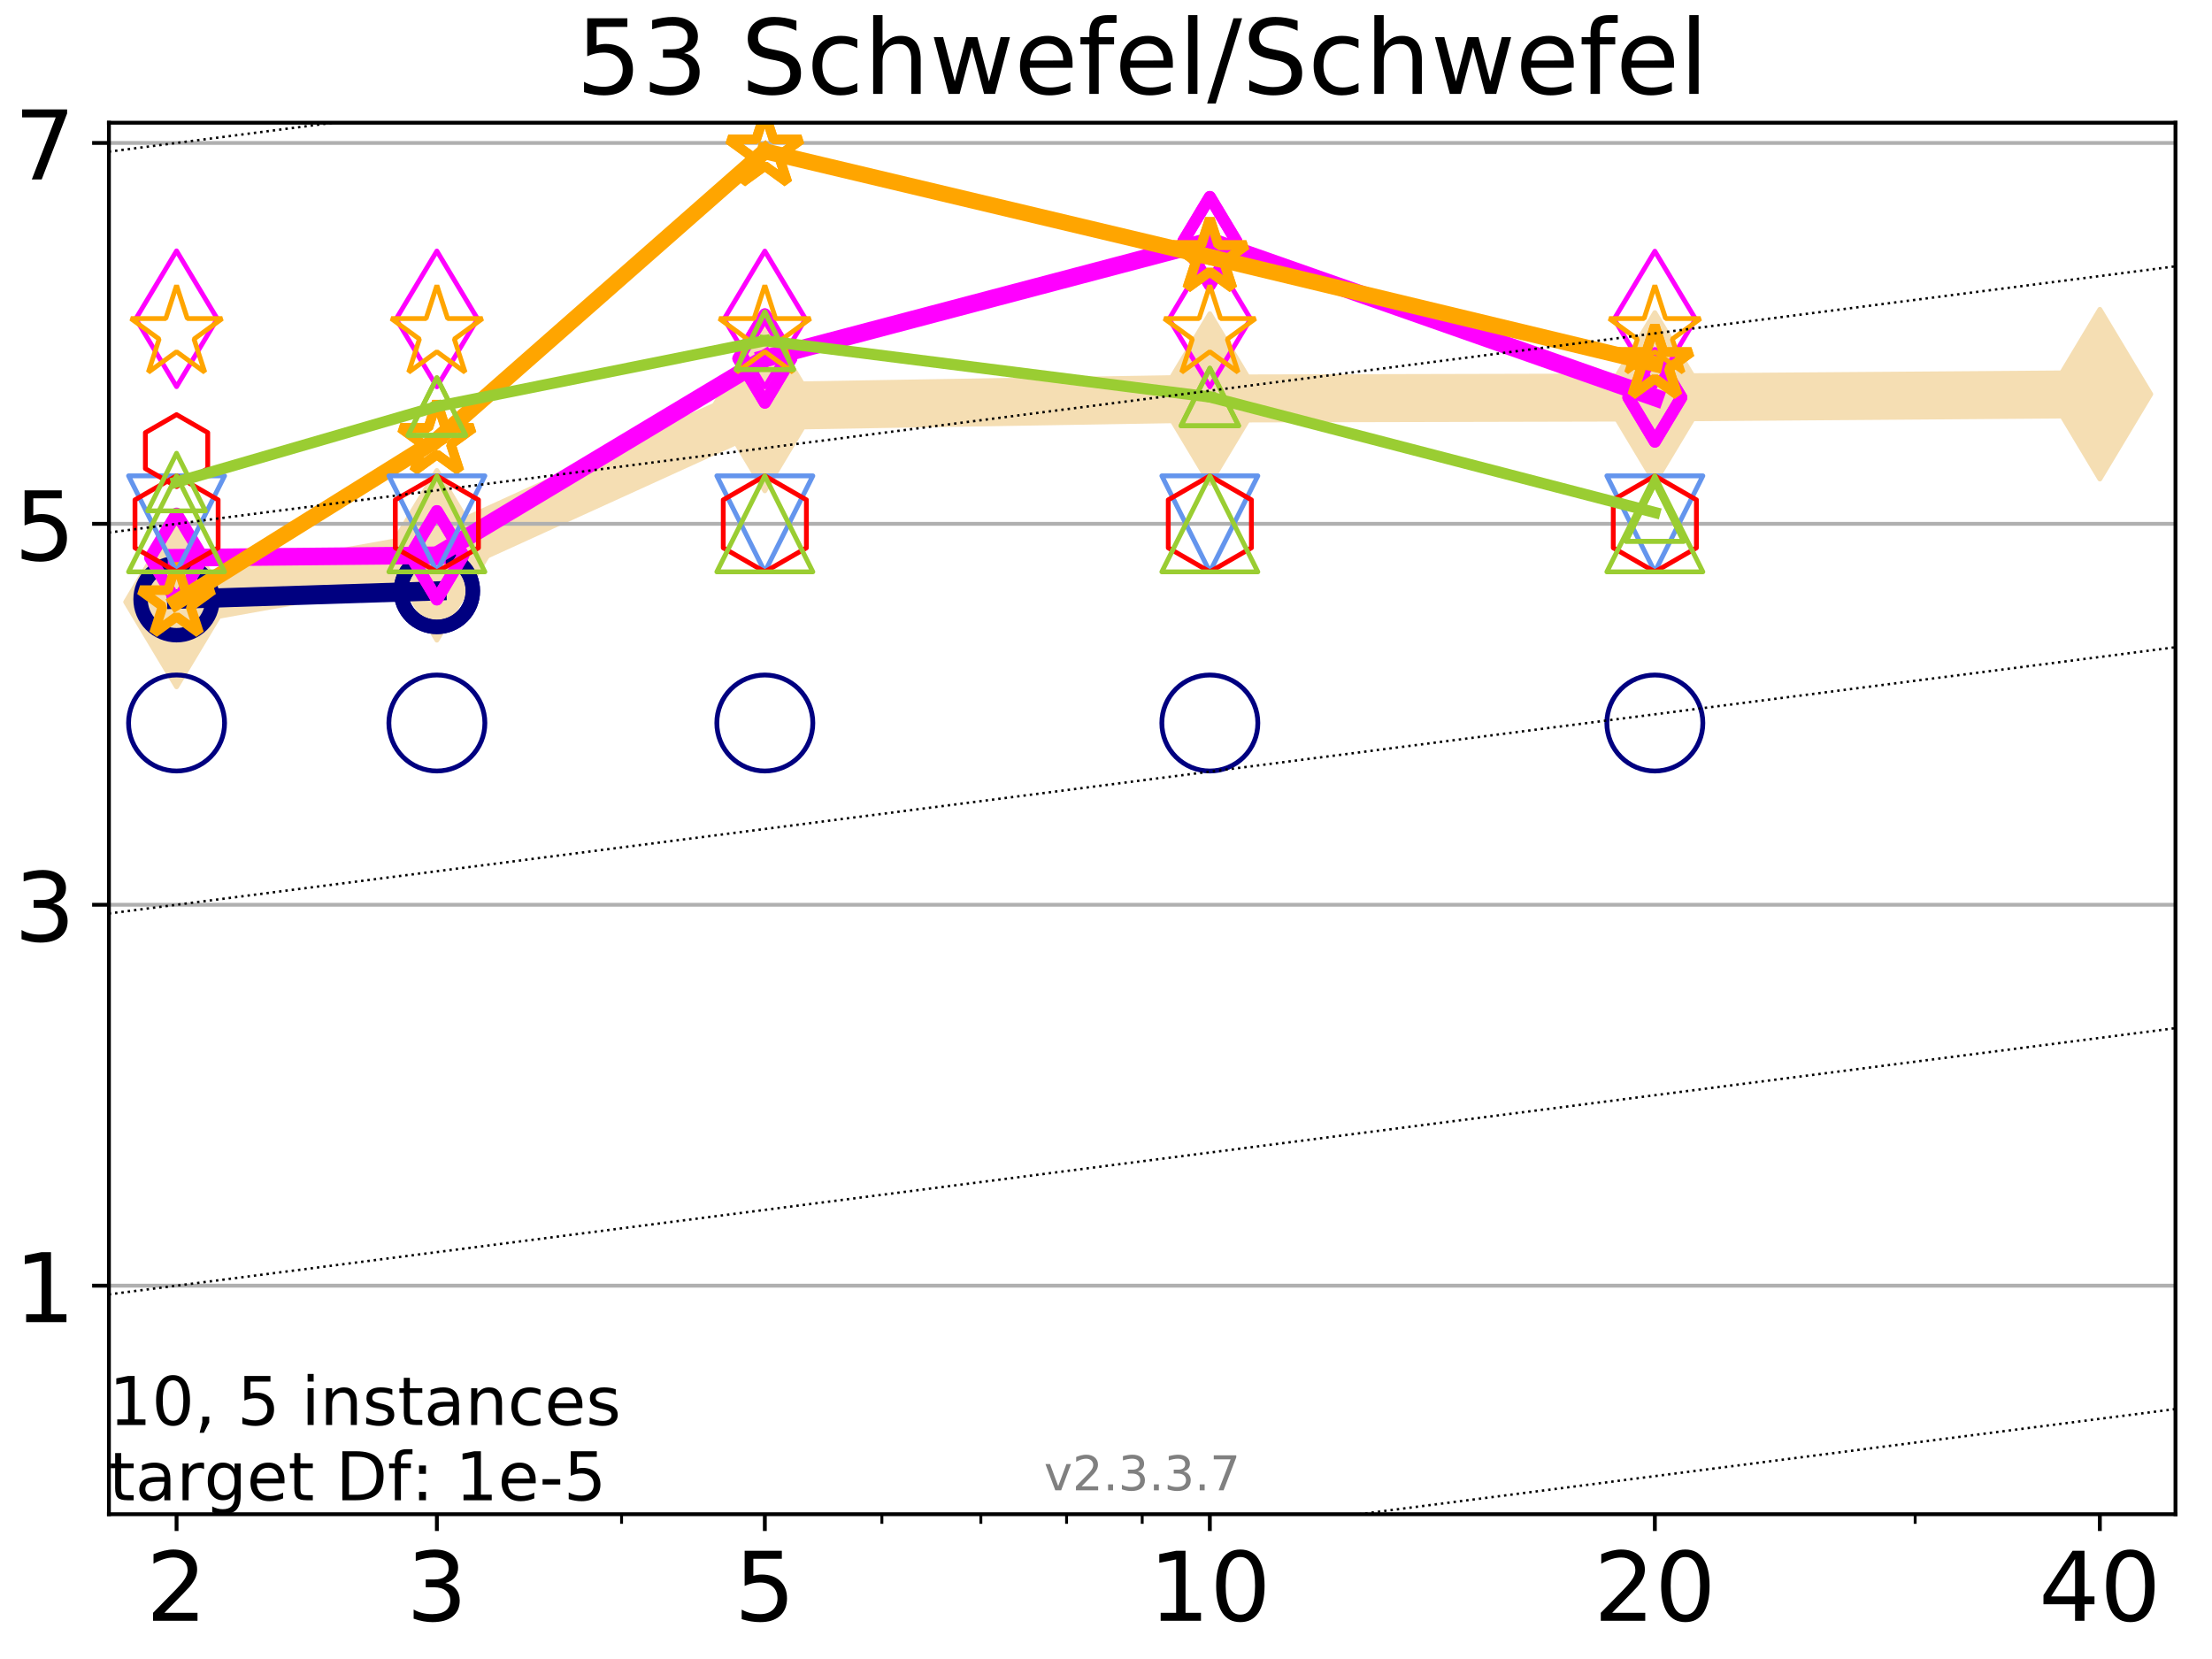 <?xml version="1.0" encoding="utf-8" standalone="no"?>
<!DOCTYPE svg PUBLIC "-//W3C//DTD SVG 1.1//EN"
  "http://www.w3.org/Graphics/SVG/1.1/DTD/svg11.dtd">
<!-- Created with matplotlib (https://matplotlib.org/) -->
<svg height="345.6pt" version="1.1" viewBox="0 0 460.8 345.6" width="460.8pt" xmlns="http://www.w3.org/2000/svg" xmlns:xlink="http://www.w3.org/1999/xlink">
 <defs>
  <style type="text/css">
*{stroke-linecap:butt;stroke-linejoin:round;}
  </style>
 </defs>
 <g id="figure_1">
  <g id="patch_1">
   <path d="M 0 345.6 
L 460.8 345.6 
L 460.8 0 
L 0 0 
z
" style="fill:#ffffff;"/>
  </g>
  <g id="axes_1">
   <g id="patch_2">
    <path d="M 22.69 315.44 
L 453.192 315.44 
L 453.192 25.56 
L 22.69 25.56 
z
" style="fill:#ffffff;"/>
   </g>
   <g id="line2d_1">
    <path clip-path="url(#p68134b6789)" d="M 36.781 125.404 
L 91.009 115.678 
L 159.329 84.575 
L 252.032 83.022 
L 344.736 82.8 
L 437.439 82.117 
" style="fill:none;stroke:#f5deb3;stroke-linecap:square;stroke-width:10;"/>
    <defs>
     <path d="M 0 17.678 
L 10.607 0 
L 0 -17.678 
L -10.607 0 
z
" id="mca8ee7abbc" style="stroke:#f5deb3;stroke-linejoin:miter;"/>
    </defs>
    <g clip-path="url(#p68134b6789)">
     <use style="fill:#f5deb3;stroke:#f5deb3;stroke-linejoin:miter;" x="36.781" xlink:href="#mca8ee7abbc" y="125.404"/>
     <use style="fill:#f5deb3;stroke:#f5deb3;stroke-linejoin:miter;" x="91.009" xlink:href="#mca8ee7abbc" y="115.678"/>
     <use style="fill:#f5deb3;stroke:#f5deb3;stroke-linejoin:miter;" x="159.329" xlink:href="#mca8ee7abbc" y="84.575"/>
     <use style="fill:#f5deb3;stroke:#f5deb3;stroke-linejoin:miter;" x="252.032" xlink:href="#mca8ee7abbc" y="83.022"/>
     <use style="fill:#f5deb3;stroke:#f5deb3;stroke-linejoin:miter;" x="344.736" xlink:href="#mca8ee7abbc" y="82.8"/>
     <use style="fill:#f5deb3;stroke:#f5deb3;stroke-linejoin:miter;" x="437.439" xlink:href="#mca8ee7abbc" y="82.117"/>
    </g>
   </g>
   <g id="matplotlib.axis_1">
    <g id="xtick_1">
     <g id="line2d_2">
      <defs>
       <path d="M 0 0 
L 0 3.5 
" id="m868eb3af4a" style="stroke:#000000;stroke-width:0.8;"/>
      </defs>
      <g>
       <use style="stroke:#000000;stroke-width:0.8;" x="36.781" xlink:href="#m868eb3af4a" y="315.44"/>
      </g>
     </g>
     <g id="text_1">
      <!-- 2 -->
      <defs>
       <path d="M 19.188 8.297 
L 53.609 8.297 
L 53.609 0 
L 7.328 0 
L 7.328 8.297 
Q 12.938 14.109 22.625 23.891 
Q 32.328 33.688 34.812 36.531 
Q 39.547 41.844 41.422 45.531 
Q 43.312 49.219 43.312 52.781 
Q 43.312 58.594 39.234 62.25 
Q 35.156 65.922 28.609 65.922 
Q 23.969 65.922 18.812 64.312 
Q 13.672 62.703 7.812 59.422 
L 7.812 69.391 
Q 13.766 71.781 18.938 73 
Q 24.125 74.219 28.422 74.219 
Q 39.75 74.219 46.484 68.547 
Q 53.219 62.891 53.219 53.422 
Q 53.219 48.922 51.531 44.891 
Q 49.859 40.875 45.406 35.406 
Q 44.188 33.984 37.641 27.219 
Q 31.109 20.453 19.188 8.297 
z
" id="DejaVuSans-50"/>
      </defs>
      <g transform="translate(30.419 337.637)scale(0.2 -0.2)">
       <use xlink:href="#DejaVuSans-50"/>
      </g>
     </g>
    </g>
    <g id="xtick_2">
     <g id="line2d_3">
      <g>
       <use style="stroke:#000000;stroke-width:0.8;" x="91.009" xlink:href="#m868eb3af4a" y="315.44"/>
      </g>
     </g>
     <g id="text_2">
      <!-- 3 -->
      <defs>
       <path d="M 40.578 39.312 
Q 47.656 37.797 51.625 33 
Q 55.609 28.219 55.609 21.188 
Q 55.609 10.406 48.188 4.484 
Q 40.766 -1.422 27.094 -1.422 
Q 22.516 -1.422 17.656 -0.516 
Q 12.797 0.391 7.625 2.203 
L 7.625 11.719 
Q 11.719 9.328 16.594 8.109 
Q 21.484 6.891 26.812 6.891 
Q 36.078 6.891 40.938 10.547 
Q 45.797 14.203 45.797 21.188 
Q 45.797 27.641 41.281 31.266 
Q 36.766 34.906 28.719 34.906 
L 20.219 34.906 
L 20.219 43.016 
L 29.109 43.016 
Q 36.375 43.016 40.234 45.922 
Q 44.094 48.828 44.094 54.297 
Q 44.094 59.906 40.109 62.906 
Q 36.141 65.922 28.719 65.922 
Q 24.656 65.922 20.016 65.031 
Q 15.375 64.156 9.812 62.312 
L 9.812 71.094 
Q 15.438 72.656 20.344 73.438 
Q 25.25 74.219 29.594 74.219 
Q 40.828 74.219 47.359 69.109 
Q 53.906 64.016 53.906 55.328 
Q 53.906 49.266 50.438 45.094 
Q 46.969 40.922 40.578 39.312 
z
" id="DejaVuSans-51"/>
      </defs>
      <g transform="translate(84.647 337.637)scale(0.2 -0.2)">
       <use xlink:href="#DejaVuSans-51"/>
      </g>
     </g>
    </g>
    <g id="xtick_3">
     <g id="line2d_4">
      <g>
       <use style="stroke:#000000;stroke-width:0.8;" x="159.329" xlink:href="#m868eb3af4a" y="315.44"/>
      </g>
     </g>
     <g id="text_3">
      <!-- 5 -->
      <defs>
       <path d="M 10.797 72.906 
L 49.516 72.906 
L 49.516 64.594 
L 19.828 64.594 
L 19.828 46.734 
Q 21.969 47.469 24.109 47.828 
Q 26.266 48.188 28.422 48.188 
Q 40.625 48.188 47.75 41.5 
Q 54.891 34.812 54.891 23.391 
Q 54.891 11.625 47.562 5.094 
Q 40.234 -1.422 26.906 -1.422 
Q 22.312 -1.422 17.547 -0.641 
Q 12.797 0.141 7.719 1.703 
L 7.719 11.625 
Q 12.109 9.234 16.797 8.062 
Q 21.484 6.891 26.703 6.891 
Q 35.156 6.891 40.078 11.328 
Q 45.016 15.766 45.016 23.391 
Q 45.016 31 40.078 35.438 
Q 35.156 39.891 26.703 39.891 
Q 22.75 39.891 18.812 39.016 
Q 14.891 38.141 10.797 36.281 
z
" id="DejaVuSans-53"/>
      </defs>
      <g transform="translate(152.966 337.637)scale(0.2 -0.2)">
       <use xlink:href="#DejaVuSans-53"/>
      </g>
     </g>
    </g>
    <g id="xtick_4">
     <g id="line2d_5">
      <g>
       <use style="stroke:#000000;stroke-width:0.8;" x="252.032" xlink:href="#m868eb3af4a" y="315.44"/>
      </g>
     </g>
     <g id="text_4">
      <!-- 10 -->
      <defs>
       <path d="M 12.406 8.297 
L 28.516 8.297 
L 28.516 63.922 
L 10.984 60.406 
L 10.984 69.391 
L 28.422 72.906 
L 38.281 72.906 
L 38.281 8.297 
L 54.391 8.297 
L 54.391 0 
L 12.406 0 
z
" id="DejaVuSans-49"/>
       <path d="M 31.781 66.406 
Q 24.172 66.406 20.328 58.906 
Q 16.5 51.422 16.5 36.375 
Q 16.5 21.391 20.328 13.891 
Q 24.172 6.391 31.781 6.391 
Q 39.453 6.391 43.281 13.891 
Q 47.125 21.391 47.125 36.375 
Q 47.125 51.422 43.281 58.906 
Q 39.453 66.406 31.781 66.406 
z
M 31.781 74.219 
Q 44.047 74.219 50.516 64.516 
Q 56.984 54.828 56.984 36.375 
Q 56.984 17.969 50.516 8.266 
Q 44.047 -1.422 31.781 -1.422 
Q 19.531 -1.422 13.062 8.266 
Q 6.594 17.969 6.594 36.375 
Q 6.594 54.828 13.062 64.516 
Q 19.531 74.219 31.781 74.219 
z
" id="DejaVuSans-48"/>
      </defs>
      <g transform="translate(239.307 337.637)scale(0.2 -0.2)">
       <use xlink:href="#DejaVuSans-49"/>
       <use x="63.623" xlink:href="#DejaVuSans-48"/>
      </g>
     </g>
    </g>
    <g id="xtick_5">
     <g id="line2d_6">
      <g>
       <use style="stroke:#000000;stroke-width:0.8;" x="344.736" xlink:href="#m868eb3af4a" y="315.44"/>
      </g>
     </g>
     <g id="text_5">
      <!-- 20 -->
      <g transform="translate(332.011 337.637)scale(0.2 -0.2)">
       <use xlink:href="#DejaVuSans-50"/>
       <use x="63.623" xlink:href="#DejaVuSans-48"/>
      </g>
     </g>
    </g>
    <g id="xtick_6">
     <g id="line2d_7">
      <g>
       <use style="stroke:#000000;stroke-width:0.8;" x="437.439" xlink:href="#m868eb3af4a" y="315.44"/>
      </g>
     </g>
     <g id="text_6">
      <!-- 40 -->
      <defs>
       <path d="M 37.797 64.312 
L 12.891 25.391 
L 37.797 25.391 
z
M 35.203 72.906 
L 47.609 72.906 
L 47.609 25.391 
L 58.016 25.391 
L 58.016 17.188 
L 47.609 17.188 
L 47.609 0 
L 37.797 0 
L 37.797 17.188 
L 4.891 17.188 
L 4.891 26.703 
z
" id="DejaVuSans-52"/>
      </defs>
      <g transform="translate(424.714 337.637)scale(0.2 -0.2)">
       <use xlink:href="#DejaVuSans-52"/>
       <use x="63.623" xlink:href="#DejaVuSans-48"/>
      </g>
     </g>
    </g>
    <g id="xtick_7">
     <g id="line2d_8">
      <defs>
       <path d="M 0 0 
L 0 2 
" id="mbc5715afe5" style="stroke:#000000;stroke-width:0.6;"/>
      </defs>
      <g>
       <use style="stroke:#000000;stroke-width:0.6;" x="129.485" xlink:href="#mbc5715afe5" y="315.44"/>
      </g>
     </g>
    </g>
    <g id="xtick_8">
     <g id="line2d_9">
      <g>
       <use style="stroke:#000000;stroke-width:0.6;" x="183.713" xlink:href="#mbc5715afe5" y="315.44"/>
      </g>
     </g>
    </g>
    <g id="xtick_9">
     <g id="line2d_10">
      <g>
       <use style="stroke:#000000;stroke-width:0.6;" x="204.329" xlink:href="#mbc5715afe5" y="315.44"/>
      </g>
     </g>
    </g>
    <g id="xtick_10">
     <g id="line2d_11">
      <g>
       <use style="stroke:#000000;stroke-width:0.6;" x="222.188" xlink:href="#mbc5715afe5" y="315.44"/>
      </g>
     </g>
    </g>
    <g id="xtick_11">
     <g id="line2d_12">
      <g>
       <use style="stroke:#000000;stroke-width:0.6;" x="237.941" xlink:href="#mbc5715afe5" y="315.44"/>
      </g>
     </g>
    </g>
    <g id="xtick_12">
     <g id="line2d_13">
      <g>
       <use style="stroke:#000000;stroke-width:0.6;" x="398.964" xlink:href="#mbc5715afe5" y="315.44"/>
      </g>
     </g>
    </g>
   </g>
   <g id="matplotlib.axis_2">
    <g id="ytick_1">
     <g id="line2d_14">
      <path clip-path="url(#p68134b6789)" d="M 22.69 267.829 
L 453.192 267.829 
" style="fill:none;stroke:#b0b0b0;stroke-linecap:square;stroke-width:0.8;"/>
     </g>
     <g id="line2d_15">
      <defs>
       <path d="M 0 0 
L -3.5 0 
" id="me3d471d71f" style="stroke:#000000;stroke-width:0.8;"/>
      </defs>
      <g>
       <use style="stroke:#000000;stroke-width:0.8;" x="22.69" xlink:href="#me3d471d71f" y="267.829"/>
      </g>
     </g>
     <g id="text_7">
      <!-- 1 -->
      <g transform="translate(2.965 275.428)scale(0.2 -0.2)">
       <use xlink:href="#DejaVuSans-49"/>
      </g>
     </g>
    </g>
    <g id="ytick_2">
     <g id="line2d_16">
      <path clip-path="url(#p68134b6789)" d="M 22.69 188.478 
L 453.192 188.478 
" style="fill:none;stroke:#b0b0b0;stroke-linecap:square;stroke-width:0.8;"/>
     </g>
     <g id="line2d_17">
      <g>
       <use style="stroke:#000000;stroke-width:0.8;" x="22.69" xlink:href="#me3d471d71f" y="188.478"/>
      </g>
     </g>
     <g id="text_8">
      <!-- 3 -->
      <g transform="translate(2.965 196.077)scale(0.2 -0.2)">
       <use xlink:href="#DejaVuSans-51"/>
      </g>
     </g>
    </g>
    <g id="ytick_3">
     <g id="line2d_18">
      <path clip-path="url(#p68134b6789)" d="M 22.69 109.127 
L 453.192 109.127 
" style="fill:none;stroke:#b0b0b0;stroke-linecap:square;stroke-width:0.8;"/>
     </g>
     <g id="line2d_19">
      <g>
       <use style="stroke:#000000;stroke-width:0.8;" x="22.69" xlink:href="#me3d471d71f" y="109.127"/>
      </g>
     </g>
     <g id="text_9">
      <!-- 5 -->
      <g transform="translate(2.965 116.726)scale(0.2 -0.2)">
       <use xlink:href="#DejaVuSans-53"/>
      </g>
     </g>
    </g>
    <g id="ytick_4">
     <g id="line2d_20">
      <path clip-path="url(#p68134b6789)" d="M 22.69 29.776 
L 453.192 29.776 
" style="fill:none;stroke:#b0b0b0;stroke-linecap:square;stroke-width:0.8;"/>
     </g>
     <g id="line2d_21">
      <g>
       <use style="stroke:#000000;stroke-width:0.8;" x="22.69" xlink:href="#me3d471d71f" y="29.776"/>
      </g>
     </g>
     <g id="text_10">
      <!-- 7 -->
      <defs>
       <path d="M 8.203 72.906 
L 55.078 72.906 
L 55.078 68.703 
L 28.609 0 
L 18.312 0 
L 43.219 64.594 
L 8.203 64.594 
z
" id="DejaVuSans-55"/>
      </defs>
      <g transform="translate(2.965 37.375)scale(0.2 -0.2)">
       <use xlink:href="#DejaVuSans-55"/>
      </g>
     </g>
    </g>
   </g>
   <g id="line2d_22">
    <path clip-path="url(#p68134b6789)" d="M 36.781 124.828 
L 91.009 123.096 
" style="fill:none;stroke:#000080;stroke-linecap:square;stroke-width:4;"/>
    <defs>
     <path d="M 0 7.5 
C 1.989 7.5 3.897 6.71 5.303 5.303 
C 6.71 3.897 7.5 1.989 7.5 0 
C 7.5 -1.989 6.71 -3.897 5.303 -5.303 
C 3.897 -6.71 1.989 -7.5 0 -7.5 
C -1.989 -7.5 -3.897 -6.71 -5.303 -5.303 
C -6.71 -3.897 -7.5 -1.989 -7.5 0 
C -7.5 1.989 -6.71 3.897 -5.303 5.303 
C -3.897 6.71 -1.989 7.5 0 7.5 
z
" id="me0ccbbce67" style="stroke:#000080;stroke-width:3;"/>
    </defs>
    <g clip-path="url(#p68134b6789)">
     <use style="fill-opacity:0;stroke:#000080;stroke-width:3;" x="36.781" xlink:href="#me0ccbbce67" y="124.828"/>
     <use style="fill-opacity:0;stroke:#000080;stroke-width:3;" x="91.009" xlink:href="#me0ccbbce67" y="123.096"/>
    </g>
   </g>
   <g id="line2d_23">
    <path clip-path="url(#p68134b6789)" d="M 91.009 123.096 
" style="fill:none;stroke:#000080;stroke-linecap:square;stroke-width:4;"/>
    <g clip-path="url(#p68134b6789)">
     <use style="fill-opacity:0;stroke:#000080;stroke-width:3;" x="91.009" xlink:href="#me0ccbbce67" y="123.096"/>
    </g>
   </g>
   <g id="line2d_24"/>
   <g id="line2d_25">
    <defs>
     <path d="M 0 10 
C 2.652 10 5.196 8.946 7.071 7.071 
C 8.946 5.196 10 2.652 10 0 
C 10 -2.652 8.946 -5.196 7.071 -7.071 
C 5.196 -8.946 2.652 -10 0 -10 
C -2.652 -10 -5.196 -8.946 -7.071 -7.071 
C -8.946 -5.196 -10 -2.652 -10 0 
C -10 2.652 -8.946 5.196 -7.071 7.071 
C -5.196 8.946 -2.652 10 0 10 
z
" id="m7e81b75a2c" style="stroke:#000080;"/>
    </defs>
    <g clip-path="url(#p68134b6789)">
     <use style="fill-opacity:0;stroke:#000080;" x="36.781" xlink:href="#m7e81b75a2c" y="150.613"/>
     <use style="fill-opacity:0;stroke:#000080;" x="91.009" xlink:href="#m7e81b75a2c" y="150.614"/>
     <use style="fill-opacity:0;stroke:#000080;" x="159.329" xlink:href="#m7e81b75a2c" y="150.615"/>
     <use style="fill-opacity:0;stroke:#000080;" x="252.032" xlink:href="#m7e81b75a2c" y="150.616"/>
     <use style="fill-opacity:0;stroke:#000080;" x="344.736" xlink:href="#m7e81b75a2c" y="150.617"/>
    </g>
   </g>
   <g id="line2d_26">
    <path clip-path="url(#p68134b6789)" d="M 36.781 116.186 
L 91.009 115.678 
" style="fill:none;stroke:#ff00ff;stroke-linecap:square;stroke-width:3.667;"/>
    <defs>
     <path d="M 0 9.192 
L 5.515 0 
L 0 -9.192 
L -5.515 0 
z
" id="mb715d08e83" style="stroke:#ff00ff;stroke-linejoin:miter;stroke-width:2.5;"/>
    </defs>
    <g clip-path="url(#p68134b6789)">
     <use style="fill-opacity:0;stroke:#ff00ff;stroke-linejoin:miter;stroke-width:2.5;" x="36.781" xlink:href="#mb715d08e83" y="116.186"/>
     <use style="fill-opacity:0;stroke:#ff00ff;stroke-linejoin:miter;stroke-width:2.5;" x="91.009" xlink:href="#mb715d08e83" y="115.678"/>
    </g>
   </g>
   <g id="line2d_27">
    <path clip-path="url(#p68134b6789)" d="M 91.009 115.678 
L 159.329 74.681 
" style="fill:none;stroke:#ff00ff;stroke-linecap:square;stroke-width:3.667;"/>
    <g clip-path="url(#p68134b6789)">
     <use style="fill-opacity:0;stroke:#ff00ff;stroke-linejoin:miter;stroke-width:2.5;" x="91.009" xlink:href="#mb715d08e83" y="115.678"/>
     <use style="fill-opacity:0;stroke:#ff00ff;stroke-linejoin:miter;stroke-width:2.5;" x="159.329" xlink:href="#mb715d08e83" y="74.681"/>
    </g>
   </g>
   <g id="line2d_28">
    <path clip-path="url(#p68134b6789)" d="M 159.329 74.681 
L 252.032 50.224 
" style="fill:none;stroke:#ff00ff;stroke-linecap:square;stroke-width:3.667;"/>
    <g clip-path="url(#p68134b6789)">
     <use style="fill-opacity:0;stroke:#ff00ff;stroke-linejoin:miter;stroke-width:2.5;" x="159.329" xlink:href="#mb715d08e83" y="74.681"/>
     <use style="fill-opacity:0;stroke:#ff00ff;stroke-linejoin:miter;stroke-width:2.5;" x="252.032" xlink:href="#mb715d08e83" y="50.224"/>
    </g>
   </g>
   <g id="line2d_29">
    <path clip-path="url(#p68134b6789)" d="M 252.032 50.224 
L 344.736 82.8 
" style="fill:none;stroke:#ff00ff;stroke-linecap:square;stroke-width:3.667;"/>
    <g clip-path="url(#p68134b6789)">
     <use style="fill-opacity:0;stroke:#ff00ff;stroke-linejoin:miter;stroke-width:2.5;" x="252.032" xlink:href="#mb715d08e83" y="50.224"/>
     <use style="fill-opacity:0;stroke:#ff00ff;stroke-linejoin:miter;stroke-width:2.5;" x="344.736" xlink:href="#mb715d08e83" y="82.8"/>
    </g>
   </g>
   <g id="line2d_30">
    <path clip-path="url(#p68134b6789)" d="M 344.736 82.8 
" style="fill:none;stroke:#ff00ff;stroke-linecap:square;stroke-width:3.667;"/>
    <g clip-path="url(#p68134b6789)">
     <use style="fill-opacity:0;stroke:#ff00ff;stroke-linejoin:miter;stroke-width:2.5;" x="344.736" xlink:href="#mb715d08e83" y="82.8"/>
    </g>
   </g>
   <g id="line2d_31"/>
   <g id="line2d_32">
    <defs>
     <path d="M 0 14.142 
L 8.485 0 
L 0 -14.142 
L -8.485 0 
z
" id="m4bfc85bc8b" style="stroke:#ff00ff;stroke-linejoin:miter;"/>
    </defs>
    <g clip-path="url(#p68134b6789)">
     <use style="fill-opacity:0;stroke:#ff00ff;stroke-linejoin:miter;" x="36.781" xlink:href="#m4bfc85bc8b" y="66.405"/>
     <use style="fill-opacity:0;stroke:#ff00ff;stroke-linejoin:miter;" x="91.009" xlink:href="#m4bfc85bc8b" y="66.438"/>
     <use style="fill-opacity:0;stroke:#ff00ff;stroke-linejoin:miter;" x="159.329" xlink:href="#m4bfc85bc8b" y="66.446"/>
     <use style="fill-opacity:0;stroke:#ff00ff;stroke-linejoin:miter;" x="252.032" xlink:href="#m4bfc85bc8b" y="66.439"/>
     <use style="fill-opacity:0;stroke:#ff00ff;stroke-linejoin:miter;" x="344.736" xlink:href="#m4bfc85bc8b" y="66.471"/>
    </g>
   </g>
   <g id="line2d_33">
    <path clip-path="url(#p68134b6789)" d="M 36.781 125.404 
L 91.009 91.612 
" style="fill:none;stroke:#ffa500;stroke-linecap:square;stroke-width:3.333;"/>
    <defs>
     <path d="M 0 -8 
L -1.796 -2.472 
L -7.608 -2.472 
L -2.906 0.944 
L -4.702 6.472 
L -0 3.056 
L 4.702 6.472 
L 2.906 0.944 
L 7.608 -2.472 
L 1.796 -2.472 
z
" id="mcfa449ddf1" style="stroke:#ffa500;stroke-linejoin:bevel;stroke-width:2;"/>
    </defs>
    <g clip-path="url(#p68134b6789)">
     <use style="fill-opacity:0;stroke:#ffa500;stroke-linejoin:bevel;stroke-width:2;" x="36.781" xlink:href="#mcfa449ddf1" y="125.404"/>
     <use style="fill-opacity:0;stroke:#ffa500;stroke-linejoin:bevel;stroke-width:2;" x="91.009" xlink:href="#mcfa449ddf1" y="91.612"/>
    </g>
   </g>
   <g id="line2d_34">
    <path clip-path="url(#p68134b6789)" d="M 91.009 91.612 
L 159.329 31.515 
" style="fill:none;stroke:#ffa500;stroke-linecap:square;stroke-width:3.333;"/>
    <g clip-path="url(#p68134b6789)">
     <use style="fill-opacity:0;stroke:#ffa500;stroke-linejoin:bevel;stroke-width:2;" x="91.009" xlink:href="#mcfa449ddf1" y="91.612"/>
     <use style="fill-opacity:0;stroke:#ffa500;stroke-linejoin:bevel;stroke-width:2;" x="159.329" xlink:href="#mcfa449ddf1" y="31.515"/>
    </g>
   </g>
   <g id="line2d_35">
    <path clip-path="url(#p68134b6789)" d="M 159.329 31.515 
L 252.032 53.535 
" style="fill:none;stroke:#ffa500;stroke-linecap:square;stroke-width:3.333;"/>
    <g clip-path="url(#p68134b6789)">
     <use style="fill-opacity:0;stroke:#ffa500;stroke-linejoin:bevel;stroke-width:2;" x="159.329" xlink:href="#mcfa449ddf1" y="31.515"/>
     <use style="fill-opacity:0;stroke:#ffa500;stroke-linejoin:bevel;stroke-width:2;" x="252.032" xlink:href="#mcfa449ddf1" y="53.535"/>
    </g>
   </g>
   <g id="line2d_36">
    <path clip-path="url(#p68134b6789)" d="M 252.032 53.535 
L 344.736 75.806 
" style="fill:none;stroke:#ffa500;stroke-linecap:square;stroke-width:3.333;"/>
    <g clip-path="url(#p68134b6789)">
     <use style="fill-opacity:0;stroke:#ffa500;stroke-linejoin:bevel;stroke-width:2;" x="252.032" xlink:href="#mcfa449ddf1" y="53.535"/>
     <use style="fill-opacity:0;stroke:#ffa500;stroke-linejoin:bevel;stroke-width:2;" x="344.736" xlink:href="#mcfa449ddf1" y="75.806"/>
    </g>
   </g>
   <g id="line2d_37">
    <path clip-path="url(#p68134b6789)" d="M 344.736 75.806 
" style="fill:none;stroke:#ffa500;stroke-linecap:square;stroke-width:3.333;"/>
    <g clip-path="url(#p68134b6789)">
     <use style="fill-opacity:0;stroke:#ffa500;stroke-linejoin:bevel;stroke-width:2;" x="344.736" xlink:href="#mcfa449ddf1" y="75.806"/>
    </g>
   </g>
   <g id="line2d_38"/>
   <g id="line2d_39">
    <defs>
     <path d="M 0 -10 
L -2.245 -3.09 
L -9.511 -3.09 
L -3.633 1.18 
L -5.878 8.09 
L -0 3.82 
L 5.878 8.09 
L 3.633 1.18 
L 9.511 -3.09 
L 2.245 -3.09 
z
" id="m7dfffa897f" style="stroke:#ffa500;stroke-linejoin:bevel;"/>
    </defs>
    <g clip-path="url(#p68134b6789)">
     <use style="fill-opacity:0;stroke:#ffa500;stroke-linejoin:bevel;" x="36.781" xlink:href="#m7dfffa897f" y="69.452"/>
     <use style="fill-opacity:0;stroke:#ffa500;stroke-linejoin:bevel;" x="91.009" xlink:href="#m7dfffa897f" y="69.452"/>
     <use style="fill-opacity:0;stroke:#ffa500;stroke-linejoin:bevel;" x="159.329" xlink:href="#m7dfffa897f" y="69.452"/>
     <use style="fill-opacity:0;stroke:#ffa500;stroke-linejoin:bevel;" x="252.032" xlink:href="#m7dfffa897f" y="69.452"/>
     <use style="fill-opacity:0;stroke:#ffa500;stroke-linejoin:bevel;" x="344.736" xlink:href="#m7dfffa897f" y="69.452"/>
    </g>
   </g>
   <g id="line2d_40"/>
   <g id="line2d_41">
    <defs>
     <path d="M -0 10 
L 10 -10 
L -10 -10 
z
" id="mb486a95699" style="stroke:#6495ed;stroke-linejoin:miter;"/>
    </defs>
    <g clip-path="url(#p68134b6789)">
     <use style="fill-opacity:0;stroke:#6495ed;stroke-linejoin:miter;" x="36.781" xlink:href="#mb486a95699" y="109.127"/>
     <use style="fill-opacity:0;stroke:#6495ed;stroke-linejoin:miter;" x="91.009" xlink:href="#mb486a95699" y="109.127"/>
     <use style="fill-opacity:0;stroke:#6495ed;stroke-linejoin:miter;" x="159.329" xlink:href="#mb486a95699" y="109.127"/>
     <use style="fill-opacity:0;stroke:#6495ed;stroke-linejoin:miter;" x="252.032" xlink:href="#mb486a95699" y="109.127"/>
     <use style="fill-opacity:0;stroke:#6495ed;stroke-linejoin:miter;" x="344.736" xlink:href="#mb486a95699" y="109.127"/>
    </g>
   </g>
   <g id="line2d_42">
    <path clip-path="url(#p68134b6789)" d="M 36.781 93.874 
" style="fill:none;stroke:#ff0000;stroke-linecap:square;stroke-width:2.667;"/>
    <defs>
     <path d="M 0 -7.5 
L -6.495 -3.75 
L -6.495 3.75 
L -0 7.5 
L 6.495 3.75 
L 6.495 -3.75 
z
" id="m13956385b6" style="stroke:#ff0000;stroke-linejoin:miter;"/>
    </defs>
    <g clip-path="url(#p68134b6789)">
     <use style="fill-opacity:0;stroke:#ff0000;stroke-linejoin:miter;" x="36.781" xlink:href="#m13956385b6" y="93.874"/>
    </g>
   </g>
   <g id="line2d_43"/>
   <g id="line2d_44">
    <defs>
     <path d="M 0 -10 
L -8.66 -5 
L -8.66 5 
L -0 10 
L 8.66 5 
L 8.66 -5 
z
" id="mce99af8097" style="stroke:#ff0000;stroke-linejoin:miter;"/>
    </defs>
    <g clip-path="url(#p68134b6789)">
     <use style="fill-opacity:0;stroke:#ff0000;stroke-linejoin:miter;" x="36.781" xlink:href="#mce99af8097" y="109.127"/>
     <use style="fill-opacity:0;stroke:#ff0000;stroke-linejoin:miter;" x="91.009" xlink:href="#mce99af8097" y="109.127"/>
     <use style="fill-opacity:0;stroke:#ff0000;stroke-linejoin:miter;" x="159.329" xlink:href="#mce99af8097" y="109.127"/>
     <use style="fill-opacity:0;stroke:#ff0000;stroke-linejoin:miter;" x="252.032" xlink:href="#mce99af8097" y="109.127"/>
     <use style="fill-opacity:0;stroke:#ff0000;stroke-linejoin:miter;" x="344.736" xlink:href="#mce99af8097" y="109.127"/>
    </g>
   </g>
   <g id="line2d_45">
    <path clip-path="url(#p68134b6789)" d="M 36.781 100.421 
L 91.009 84.684 
" style="fill:none;stroke:#9acd32;stroke-linecap:square;stroke-width:2.333;"/>
    <defs>
     <path d="M 0 -6 
L -6 6 
L 6 6 
z
" id="m1ccb677667" style="stroke:#9acd32;stroke-linejoin:miter;"/>
    </defs>
    <g clip-path="url(#p68134b6789)">
     <use style="fill-opacity:0;stroke:#9acd32;stroke-linejoin:miter;" x="36.781" xlink:href="#m1ccb677667" y="100.421"/>
     <use style="fill-opacity:0;stroke:#9acd32;stroke-linejoin:miter;" x="91.009" xlink:href="#m1ccb677667" y="84.684"/>
    </g>
   </g>
   <g id="line2d_46">
    <path clip-path="url(#p68134b6789)" d="M 91.009 84.684 
L 159.329 70.976 
" style="fill:none;stroke:#9acd32;stroke-linecap:square;stroke-width:2.333;"/>
    <g clip-path="url(#p68134b6789)">
     <use style="fill-opacity:0;stroke:#9acd32;stroke-linejoin:miter;" x="91.009" xlink:href="#m1ccb677667" y="84.684"/>
     <use style="fill-opacity:0;stroke:#9acd32;stroke-linejoin:miter;" x="159.329" xlink:href="#m1ccb677667" y="70.976"/>
    </g>
   </g>
   <g id="line2d_47">
    <path clip-path="url(#p68134b6789)" d="M 159.329 70.976 
L 252.032 82.698 
" style="fill:none;stroke:#9acd32;stroke-linecap:square;stroke-width:2.333;"/>
    <g clip-path="url(#p68134b6789)">
     <use style="fill-opacity:0;stroke:#9acd32;stroke-linejoin:miter;" x="159.329" xlink:href="#m1ccb677667" y="70.976"/>
     <use style="fill-opacity:0;stroke:#9acd32;stroke-linejoin:miter;" x="252.032" xlink:href="#m1ccb677667" y="82.698"/>
    </g>
   </g>
   <g id="line2d_48">
    <path clip-path="url(#p68134b6789)" d="M 252.032 82.698 
L 344.736 106.763 
" style="fill:none;stroke:#9acd32;stroke-linecap:square;stroke-width:2.333;"/>
    <g clip-path="url(#p68134b6789)">
     <use style="fill-opacity:0;stroke:#9acd32;stroke-linejoin:miter;" x="252.032" xlink:href="#m1ccb677667" y="82.698"/>
     <use style="fill-opacity:0;stroke:#9acd32;stroke-linejoin:miter;" x="344.736" xlink:href="#m1ccb677667" y="106.763"/>
    </g>
   </g>
   <g id="line2d_49">
    <path clip-path="url(#p68134b6789)" d="M 344.736 106.763 
" style="fill:none;stroke:#9acd32;stroke-linecap:square;stroke-width:2.333;"/>
    <g clip-path="url(#p68134b6789)">
     <use style="fill-opacity:0;stroke:#9acd32;stroke-linejoin:miter;" x="344.736" xlink:href="#m1ccb677667" y="106.763"/>
    </g>
   </g>
   <g id="line2d_50"/>
   <g id="line2d_51">
    <defs>
     <path d="M 0 -10 
L -10 10 
L 10 10 
z
" id="me42eb66959" style="stroke:#9acd32;stroke-linejoin:miter;"/>
    </defs>
    <g clip-path="url(#p68134b6789)">
     <use style="fill-opacity:0;stroke:#9acd32;stroke-linejoin:miter;" x="36.781" xlink:href="#me42eb66959" y="109.127"/>
     <use style="fill-opacity:0;stroke:#9acd32;stroke-linejoin:miter;" x="91.009" xlink:href="#me42eb66959" y="109.127"/>
     <use style="fill-opacity:0;stroke:#9acd32;stroke-linejoin:miter;" x="159.329" xlink:href="#me42eb66959" y="109.127"/>
     <use style="fill-opacity:0;stroke:#9acd32;stroke-linejoin:miter;" x="252.032" xlink:href="#me42eb66959" y="109.127"/>
     <use style="fill-opacity:0;stroke:#9acd32;stroke-linejoin:miter;" x="344.736" xlink:href="#me42eb66959" y="109.127"/>
    </g>
   </g>
   <g id="line2d_52"/>
   <g id="line2d_53">
    <path clip-path="url(#p68134b6789)" d="M 41.286 346.6 
L 461.8 292.423 
" style="fill:none;stroke:#000000;stroke-dasharray:0.5,0.825;stroke-dashoffset:0;stroke-width:0.5;"/>
   </g>
   <g id="line2d_54">
    <path clip-path="url(#p68134b6789)" d="M -1 272.697 
L 461.8 213.072 
" style="fill:none;stroke:#000000;stroke-dasharray:0.5,0.825;stroke-dashoffset:0;stroke-width:0.5;"/>
   </g>
   <g id="line2d_55">
    <path clip-path="url(#p68134b6789)" d="M -1 193.346 
L 461.8 133.721 
" style="fill:none;stroke:#000000;stroke-dasharray:0.5,0.825;stroke-dashoffset:0;stroke-width:0.5;"/>
   </g>
   <g id="line2d_56">
    <path clip-path="url(#p68134b6789)" d="M -1 113.995 
L 461.8 54.37 
" style="fill:none;stroke:#000000;stroke-dasharray:0.5,0.825;stroke-dashoffset:0;stroke-width:0.5;"/>
   </g>
   <g id="line2d_57">
    <path clip-path="url(#p68134b6789)" d="M -1 34.644 
L 275.66 -1 
" style="fill:none;stroke:#000000;stroke-dasharray:0.5,0.825;stroke-dashoffset:0;stroke-width:0.5;"/>
   </g>
   <g id="patch_3">
    <path d="M 22.69 315.44 
L 22.69 25.56 
" style="fill:none;stroke:#000000;stroke-linecap:square;stroke-linejoin:miter;stroke-width:0.8;"/>
   </g>
   <g id="patch_4">
    <path d="M 453.192 315.44 
L 453.192 25.56 
" style="fill:none;stroke:#000000;stroke-linecap:square;stroke-linejoin:miter;stroke-width:0.8;"/>
   </g>
   <g id="patch_5">
    <path d="M 22.69 315.44 
L 453.192 315.44 
" style="fill:none;stroke:#000000;stroke-linecap:square;stroke-linejoin:miter;stroke-width:0.8;"/>
   </g>
   <g id="patch_6">
    <path d="M 22.69 25.56 
L 453.192 25.56 
" style="fill:none;stroke:#000000;stroke-linecap:square;stroke-linejoin:miter;stroke-width:0.8;"/>
   </g>
   <g id="text_11">
    <!-- 10, 5 instances -->
    <defs>
     <path d="M 11.719 12.406 
L 22.016 12.406 
L 22.016 4 
L 14.016 -11.625 
L 7.719 -11.625 
L 11.719 4 
z
" id="DejaVuSans-44"/>
     <path id="DejaVuSans-32"/>
     <path d="M 9.422 54.688 
L 18.406 54.688 
L 18.406 0 
L 9.422 0 
z
M 9.422 75.984 
L 18.406 75.984 
L 18.406 64.594 
L 9.422 64.594 
z
" id="DejaVuSans-105"/>
     <path d="M 54.891 33.016 
L 54.891 0 
L 45.906 0 
L 45.906 32.719 
Q 45.906 40.484 42.875 44.328 
Q 39.844 48.188 33.797 48.188 
Q 26.516 48.188 22.312 43.547 
Q 18.109 38.922 18.109 30.906 
L 18.109 0 
L 9.078 0 
L 9.078 54.688 
L 18.109 54.688 
L 18.109 46.188 
Q 21.344 51.125 25.703 53.562 
Q 30.078 56 35.797 56 
Q 45.219 56 50.047 50.172 
Q 54.891 44.344 54.891 33.016 
z
" id="DejaVuSans-110"/>
     <path d="M 44.281 53.078 
L 44.281 44.578 
Q 40.484 46.531 36.375 47.5 
Q 32.281 48.484 27.875 48.484 
Q 21.188 48.484 17.844 46.438 
Q 14.5 44.391 14.5 40.281 
Q 14.5 37.156 16.891 35.375 
Q 19.281 33.594 26.516 31.984 
L 29.594 31.297 
Q 39.156 29.25 43.188 25.516 
Q 47.219 21.781 47.219 15.094 
Q 47.219 7.469 41.188 3.016 
Q 35.156 -1.422 24.609 -1.422 
Q 20.219 -1.422 15.453 -0.562 
Q 10.688 0.297 5.422 2 
L 5.422 11.281 
Q 10.406 8.688 15.234 7.391 
Q 20.062 6.109 24.812 6.109 
Q 31.156 6.109 34.562 8.281 
Q 37.984 10.453 37.984 14.406 
Q 37.984 18.062 35.516 20.016 
Q 33.062 21.969 24.703 23.781 
L 21.578 24.516 
Q 13.234 26.266 9.516 29.906 
Q 5.812 33.547 5.812 39.891 
Q 5.812 47.609 11.281 51.797 
Q 16.75 56 26.812 56 
Q 31.781 56 36.172 55.266 
Q 40.578 54.547 44.281 53.078 
z
" id="DejaVuSans-115"/>
     <path d="M 18.312 70.219 
L 18.312 54.688 
L 36.812 54.688 
L 36.812 47.703 
L 18.312 47.703 
L 18.312 18.016 
Q 18.312 11.328 20.141 9.422 
Q 21.969 7.516 27.594 7.516 
L 36.812 7.516 
L 36.812 0 
L 27.594 0 
Q 17.188 0 13.234 3.875 
Q 9.281 7.766 9.281 18.016 
L 9.281 47.703 
L 2.688 47.703 
L 2.688 54.688 
L 9.281 54.688 
L 9.281 70.219 
z
" id="DejaVuSans-116"/>
     <path d="M 34.281 27.484 
Q 23.391 27.484 19.188 25 
Q 14.984 22.516 14.984 16.5 
Q 14.984 11.719 18.141 8.906 
Q 21.297 6.109 26.703 6.109 
Q 34.188 6.109 38.703 11.406 
Q 43.219 16.703 43.219 25.484 
L 43.219 27.484 
z
M 52.203 31.203 
L 52.203 0 
L 43.219 0 
L 43.219 8.297 
Q 40.141 3.328 35.547 0.953 
Q 30.953 -1.422 24.312 -1.422 
Q 15.922 -1.422 10.953 3.297 
Q 6 8.016 6 15.922 
Q 6 25.141 12.172 29.828 
Q 18.359 34.516 30.609 34.516 
L 43.219 34.516 
L 43.219 35.406 
Q 43.219 41.609 39.141 45 
Q 35.062 48.391 27.688 48.391 
Q 23 48.391 18.547 47.266 
Q 14.109 46.141 10.016 43.891 
L 10.016 52.203 
Q 14.938 54.109 19.578 55.047 
Q 24.219 56 28.609 56 
Q 40.484 56 46.344 49.844 
Q 52.203 43.703 52.203 31.203 
z
" id="DejaVuSans-97"/>
     <path d="M 48.781 52.594 
L 48.781 44.188 
Q 44.969 46.297 41.141 47.344 
Q 37.312 48.391 33.406 48.391 
Q 24.656 48.391 19.812 42.844 
Q 14.984 37.312 14.984 27.297 
Q 14.984 17.281 19.812 11.734 
Q 24.656 6.203 33.406 6.203 
Q 37.312 6.203 41.141 7.25 
Q 44.969 8.297 48.781 10.406 
L 48.781 2.094 
Q 45.016 0.344 40.984 -0.531 
Q 36.969 -1.422 32.422 -1.422 
Q 20.062 -1.422 12.781 6.344 
Q 5.516 14.109 5.516 27.297 
Q 5.516 40.672 12.859 48.328 
Q 20.219 56 33.016 56 
Q 37.156 56 41.109 55.141 
Q 45.062 54.297 48.781 52.594 
z
" id="DejaVuSans-99"/>
     <path d="M 56.203 29.594 
L 56.203 25.203 
L 14.891 25.203 
Q 15.484 15.922 20.484 11.062 
Q 25.484 6.203 34.422 6.203 
Q 39.594 6.203 44.453 7.469 
Q 49.312 8.734 54.109 11.281 
L 54.109 2.781 
Q 49.266 0.734 44.188 -0.344 
Q 39.109 -1.422 33.891 -1.422 
Q 20.797 -1.422 13.156 6.188 
Q 5.516 13.812 5.516 26.812 
Q 5.516 40.234 12.766 48.109 
Q 20.016 56 32.328 56 
Q 43.359 56 49.781 48.891 
Q 56.203 41.797 56.203 29.594 
z
M 47.219 32.234 
Q 47.125 39.594 43.094 43.984 
Q 39.062 48.391 32.422 48.391 
Q 24.906 48.391 20.391 44.141 
Q 15.875 39.891 15.188 32.172 
z
" id="DejaVuSans-101"/>
    </defs>
    <g transform="translate(22.69 296.851)scale(0.14 -0.14)">
     <use xlink:href="#DejaVuSans-49"/>
     <use x="63.623" xlink:href="#DejaVuSans-48"/>
     <use x="127.246" xlink:href="#DejaVuSans-44"/>
     <use x="159.033" xlink:href="#DejaVuSans-32"/>
     <use x="190.82" xlink:href="#DejaVuSans-53"/>
     <use x="254.443" xlink:href="#DejaVuSans-32"/>
     <use x="286.23" xlink:href="#DejaVuSans-105"/>
     <use x="314.014" xlink:href="#DejaVuSans-110"/>
     <use x="377.393" xlink:href="#DejaVuSans-115"/>
     <use x="429.492" xlink:href="#DejaVuSans-116"/>
     <use x="468.701" xlink:href="#DejaVuSans-97"/>
     <use x="529.98" xlink:href="#DejaVuSans-110"/>
     <use x="593.359" xlink:href="#DejaVuSans-99"/>
     <use x="648.34" xlink:href="#DejaVuSans-101"/>
     <use x="709.863" xlink:href="#DejaVuSans-115"/>
    </g>
    <!-- target Df: 1e-5 -->
    <defs>
     <path d="M 41.109 46.297 
Q 39.594 47.172 37.812 47.578 
Q 36.031 48 33.891 48 
Q 26.266 48 22.188 43.047 
Q 18.109 38.094 18.109 28.812 
L 18.109 0 
L 9.078 0 
L 9.078 54.688 
L 18.109 54.688 
L 18.109 46.188 
Q 20.953 51.172 25.484 53.578 
Q 30.031 56 36.531 56 
Q 37.453 56 38.578 55.875 
Q 39.703 55.766 41.062 55.516 
z
" id="DejaVuSans-114"/>
     <path d="M 45.406 27.984 
Q 45.406 37.75 41.375 43.109 
Q 37.359 48.484 30.078 48.484 
Q 22.859 48.484 18.828 43.109 
Q 14.797 37.75 14.797 27.984 
Q 14.797 18.266 18.828 12.891 
Q 22.859 7.516 30.078 7.516 
Q 37.359 7.516 41.375 12.891 
Q 45.406 18.266 45.406 27.984 
z
M 54.391 6.781 
Q 54.391 -7.172 48.188 -13.984 
Q 42 -20.797 29.203 -20.797 
Q 24.469 -20.797 20.266 -20.094 
Q 16.062 -19.391 12.109 -17.922 
L 12.109 -9.188 
Q 16.062 -11.328 19.922 -12.344 
Q 23.781 -13.375 27.781 -13.375 
Q 36.625 -13.375 41.016 -8.766 
Q 45.406 -4.156 45.406 5.172 
L 45.406 9.625 
Q 42.625 4.781 38.281 2.391 
Q 33.938 0 27.875 0 
Q 17.828 0 11.672 7.656 
Q 5.516 15.328 5.516 27.984 
Q 5.516 40.672 11.672 48.328 
Q 17.828 56 27.875 56 
Q 33.938 56 38.281 53.609 
Q 42.625 51.219 45.406 46.391 
L 45.406 54.688 
L 54.391 54.688 
z
" id="DejaVuSans-103"/>
     <path d="M 19.672 64.797 
L 19.672 8.109 
L 31.594 8.109 
Q 46.688 8.109 53.688 14.938 
Q 60.688 21.781 60.688 36.531 
Q 60.688 51.172 53.688 57.984 
Q 46.688 64.797 31.594 64.797 
z
M 9.812 72.906 
L 30.078 72.906 
Q 51.266 72.906 61.172 64.094 
Q 71.094 55.281 71.094 36.531 
Q 71.094 17.672 61.125 8.828 
Q 51.172 0 30.078 0 
L 9.812 0 
z
" id="DejaVuSans-68"/>
     <path d="M 37.109 75.984 
L 37.109 68.5 
L 28.516 68.5 
Q 23.688 68.5 21.797 66.547 
Q 19.922 64.594 19.922 59.516 
L 19.922 54.688 
L 34.719 54.688 
L 34.719 47.703 
L 19.922 47.703 
L 19.922 0 
L 10.891 0 
L 10.891 47.703 
L 2.297 47.703 
L 2.297 54.688 
L 10.891 54.688 
L 10.891 58.5 
Q 10.891 67.625 15.141 71.797 
Q 19.391 75.984 28.609 75.984 
z
" id="DejaVuSans-102"/>
     <path d="M 11.719 12.406 
L 22.016 12.406 
L 22.016 0 
L 11.719 0 
z
M 11.719 51.703 
L 22.016 51.703 
L 22.016 39.312 
L 11.719 39.312 
z
" id="DejaVuSans-58"/>
     <path d="M 4.891 31.391 
L 31.203 31.391 
L 31.203 23.391 
L 4.891 23.391 
z
" id="DejaVuSans-45"/>
    </defs>
    <g transform="translate(22.69 312.528)scale(0.14 -0.14)">
     <use xlink:href="#DejaVuSans-116"/>
     <use x="39.209" xlink:href="#DejaVuSans-97"/>
     <use x="100.488" xlink:href="#DejaVuSans-114"/>
     <use x="141.586" xlink:href="#DejaVuSans-103"/>
     <use x="205.062" xlink:href="#DejaVuSans-101"/>
     <use x="266.586" xlink:href="#DejaVuSans-116"/>
     <use x="305.795" xlink:href="#DejaVuSans-32"/>
     <use x="337.582" xlink:href="#DejaVuSans-68"/>
     <use x="414.584" xlink:href="#DejaVuSans-102"/>
     <use x="449.742" xlink:href="#DejaVuSans-58"/>
     <use x="483.434" xlink:href="#DejaVuSans-32"/>
     <use x="515.221" xlink:href="#DejaVuSans-49"/>
     <use x="578.844" xlink:href="#DejaVuSans-101"/>
     <use x="640.367" xlink:href="#DejaVuSans-45"/>
     <use x="676.451" xlink:href="#DejaVuSans-53"/>
    </g>
   </g>
   <g id="text_12">
    <!-- v2.3.3.7 -->
    <defs>
     <path d="M 2.984 54.688 
L 12.5 54.688 
L 29.594 8.797 
L 46.688 54.688 
L 56.203 54.688 
L 35.688 0 
L 23.484 0 
z
" id="DejaVuSans-118"/>
     <path d="M 10.688 12.406 
L 21 12.406 
L 21 0 
L 10.688 0 
z
" id="DejaVuSans-46"/>
    </defs>
    <g style="fill:#808080;" transform="translate(217.489 310.462)scale(0.1 -0.1)">
     <use xlink:href="#DejaVuSans-118"/>
     <use x="59.18" xlink:href="#DejaVuSans-50"/>
     <use x="122.803" xlink:href="#DejaVuSans-46"/>
     <use x="154.59" xlink:href="#DejaVuSans-51"/>
     <use x="218.213" xlink:href="#DejaVuSans-46"/>
     <use x="250" xlink:href="#DejaVuSans-51"/>
     <use x="313.623" xlink:href="#DejaVuSans-46"/>
     <use x="345.41" xlink:href="#DejaVuSans-55"/>
    </g>
   </g>
   <g id="text_13">
    <!-- 53 Schwefel/Schwefel -->
    <defs>
     <path d="M 53.516 70.516 
L 53.516 60.891 
Q 47.906 63.578 42.922 64.891 
Q 37.938 66.219 33.297 66.219 
Q 25.25 66.219 20.875 63.094 
Q 16.5 59.969 16.5 54.203 
Q 16.5 49.359 19.406 46.891 
Q 22.312 44.438 30.422 42.922 
L 36.375 41.703 
Q 47.406 39.594 52.656 34.297 
Q 57.906 29 57.906 20.125 
Q 57.906 9.516 50.797 4.047 
Q 43.703 -1.422 29.984 -1.422 
Q 24.812 -1.422 18.969 -0.25 
Q 13.141 0.922 6.891 3.219 
L 6.891 13.375 
Q 12.891 10.016 18.656 8.297 
Q 24.422 6.594 29.984 6.594 
Q 38.422 6.594 43.016 9.906 
Q 47.609 13.234 47.609 19.391 
Q 47.609 24.75 44.312 27.781 
Q 41.016 30.812 33.5 32.328 
L 27.484 33.5 
Q 16.453 35.688 11.516 40.375 
Q 6.594 45.062 6.594 53.422 
Q 6.594 63.094 13.406 68.656 
Q 20.219 74.219 32.172 74.219 
Q 37.312 74.219 42.625 73.281 
Q 47.953 72.359 53.516 70.516 
z
" id="DejaVuSans-83"/>
     <path d="M 54.891 33.016 
L 54.891 0 
L 45.906 0 
L 45.906 32.719 
Q 45.906 40.484 42.875 44.328 
Q 39.844 48.188 33.797 48.188 
Q 26.516 48.188 22.312 43.547 
Q 18.109 38.922 18.109 30.906 
L 18.109 0 
L 9.078 0 
L 9.078 75.984 
L 18.109 75.984 
L 18.109 46.188 
Q 21.344 51.125 25.703 53.562 
Q 30.078 56 35.797 56 
Q 45.219 56 50.047 50.172 
Q 54.891 44.344 54.891 33.016 
z
" id="DejaVuSans-104"/>
     <path d="M 4.203 54.688 
L 13.188 54.688 
L 24.422 12.016 
L 35.594 54.688 
L 46.188 54.688 
L 57.422 12.016 
L 68.609 54.688 
L 77.594 54.688 
L 63.281 0 
L 52.688 0 
L 40.922 44.828 
L 29.109 0 
L 18.5 0 
z
" id="DejaVuSans-119"/>
     <path d="M 9.422 75.984 
L 18.406 75.984 
L 18.406 0 
L 9.422 0 
z
" id="DejaVuSans-108"/>
     <path d="M 25.391 72.906 
L 33.688 72.906 
L 8.297 -9.281 
L 0 -9.281 
z
" id="DejaVuSans-47"/>
    </defs>
    <g transform="translate(119.998 19.56)scale(0.216 -0.216)">
     <use xlink:href="#DejaVuSans-53"/>
     <use x="63.623" xlink:href="#DejaVuSans-51"/>
     <use x="127.246" xlink:href="#DejaVuSans-32"/>
     <use x="159.033" xlink:href="#DejaVuSans-83"/>
     <use x="222.51" xlink:href="#DejaVuSans-99"/>
     <use x="277.49" xlink:href="#DejaVuSans-104"/>
     <use x="340.869" xlink:href="#DejaVuSans-119"/>
     <use x="422.656" xlink:href="#DejaVuSans-101"/>
     <use x="484.18" xlink:href="#DejaVuSans-102"/>
     <use x="519.385" xlink:href="#DejaVuSans-101"/>
     <use x="580.908" xlink:href="#DejaVuSans-108"/>
     <use x="608.691" xlink:href="#DejaVuSans-47"/>
     <use x="642.383" xlink:href="#DejaVuSans-83"/>
     <use x="705.859" xlink:href="#DejaVuSans-99"/>
     <use x="760.84" xlink:href="#DejaVuSans-104"/>
     <use x="824.219" xlink:href="#DejaVuSans-119"/>
     <use x="906.006" xlink:href="#DejaVuSans-101"/>
     <use x="967.529" xlink:href="#DejaVuSans-102"/>
     <use x="1002.734" xlink:href="#DejaVuSans-101"/>
     <use x="1064.258" xlink:href="#DejaVuSans-108"/>
    </g>
   </g>
  </g>
 </g>
 <defs>
  <clipPath id="p68134b6789">
   <rect height="289.88" width="430.502" x="22.69" y="25.56"/>
  </clipPath>
 </defs>
</svg>
